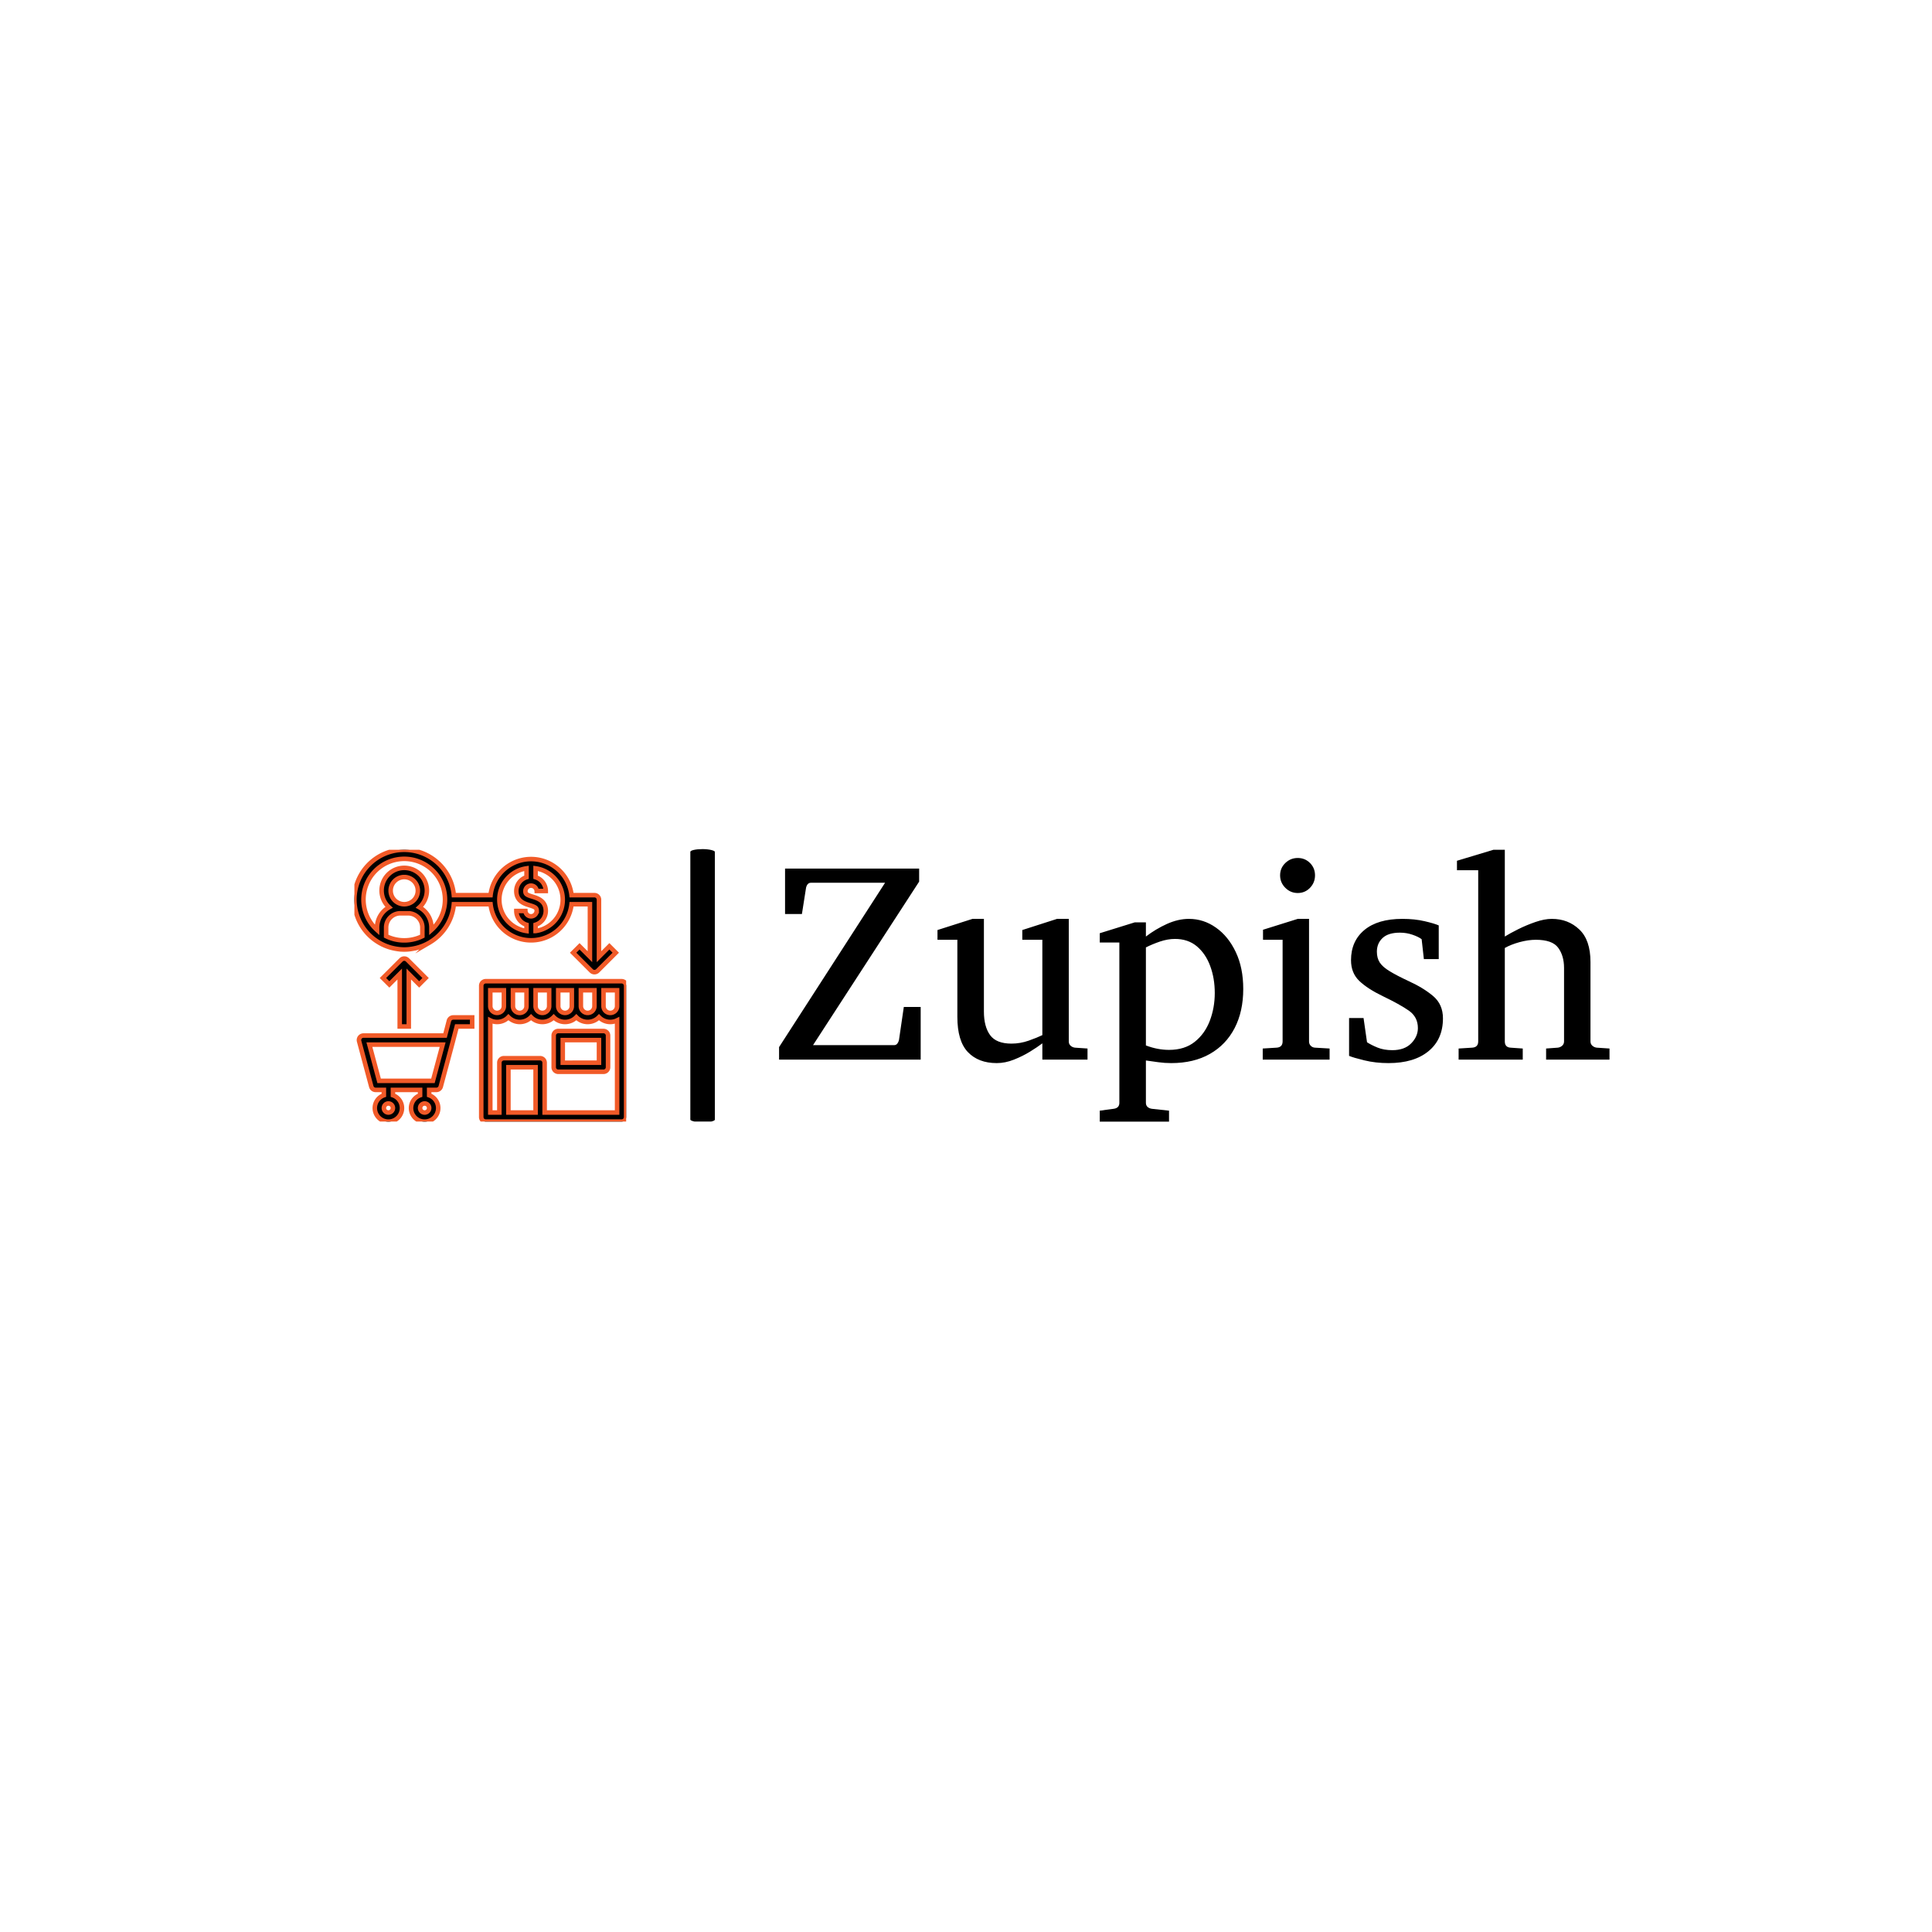 <svg xmlns="http://www.w3.org/2000/svg" version="1.1" xmlns:xlink="http://www.w3.org/1999/xlink" xmlns:svgjs="http://svgjs.dev/svgjs" width="1500" height="1500" viewBox="0 0 1500 1500"><rect width="1500" height="1500" fill="#ffffff"></rect><g transform="matrix(0.667,0,0,0.667,249.853,629.306)"><svg viewBox="0 0 405 98" data-background-color="#000000" preserveAspectRatio="xMidYMid meet" height="362" width="1500" xmlns="http://www.w3.org/2000/svg" xmlns:xlink="http://www.w3.org/1999/xlink"><g id="tight-bounds" transform="matrix(1,0,0,1,9.729,12.149)"><svg viewBox="0 0 395.52 86.101" height="86.101" width="395.52"><g><svg viewBox="0 0 597.754 130.125" height="86.101" width="395.52"><g><rect width="11.676" height="130.125" x="159.991" y="0" fill="#000000" opacity="1" stroke-width="0" stroke="transparent" fill-opacity="1" class="rect-qz-0" data-fill-palette-color="primary" rx="1%" id="qz-0" data-palette-color="#4456a6"></rect></g><g transform="matrix(1,0,0,1,202.234,0.324)"><svg viewBox="0 0 395.52 129.478" height="129.478" width="395.52"><g id="textblocktransform"><svg viewBox="0 0 395.52 129.478" height="129.478" width="395.52" id="textblock"><g><svg viewBox="0 0 395.52 129.478" height="129.478" width="395.52"><g transform="matrix(1,0,0,1,0,0)"><svg width="395.52" viewBox="1.95 -36.84 145.79 47.73" height="129.478" data-palette-color="#4456a6"><path d="M26.81-9.25L26.81 0 1.95 0 1.95-2.2 20.56-31.05 7.54-31.05Q6.91-31.05 6.69-30.2L6.69-30.2 5.96-25.56 3-25.56 3-33.54 26.54-33.54 26.54-31.25 7.91-2.54 22.14-2.54Q22.49-2.54 22.71-2.81 22.92-3.08 23-3.44L23-3.44 23.85-9.25 26.81-9.25ZM56.1-1.95L56.1 0 48.17 0 48.17-2.86Q47.31-2.2 45.99-1.39 44.68-0.59 43.16 0.01 41.65 0.61 40.16 0.61L40.16 0.61Q36.94 0.61 35.09-1.33 33.25-3.27 33.25-7.5L33.25-7.5 33.25-21.04 29.76-21.04 29.76-22.75 35.91-24.71 37.91-24.71 37.91-8.45Q37.91-5.79 39-4.3 40.09-2.81 42.75-2.81L42.75-2.81Q44.28-2.81 45.77-3.33 47.26-3.86 48.17-4.3L48.17-4.3 48.17-21.04 44.65-21.04 44.65-22.75 50.75-24.71 52.81-24.71 52.81-3.2Q52.81-2.73 53.13-2.44 53.46-2.15 53.9-2.1L53.9-2.1 56.1-1.95ZM83.44-12.4L83.44-12.4Q83.44-8.47 81.93-5.54 80.41-2.61 77.58-1 74.75 0.61 70.8 0.61L70.8 0.61Q69.67 0.61 68.57 0.46 67.48 0.32 66.35 0.15L66.35 0.15 66.35 7.59Q66.35 8.06 66.67 8.33 66.99 8.59 67.45 8.64L67.45 8.64 70.41 8.96 70.41 10.89 58.25 10.89 58.25 8.96 60.64 8.64Q61.69 8.52 61.69 7.59L61.69 7.59 61.69-20.56 58.25-20.56 58.25-22.19 64.4-24.1 66.35-24.1 66.35-21.61Q68.06-22.92 70.04-23.82 72.02-24.71 73.9-24.71L73.9-24.71Q76.48-24.71 78.64-23.18 80.81-21.66 82.12-18.9 83.44-16.14 83.44-12.4ZM78.44-11.69L78.44-11.69Q78.44-14.28 77.64-16.43 76.85-18.58 75.3-19.89 73.75-21.19 71.45-21.19L71.45-21.19Q70.19-21.19 68.82-20.73 67.45-20.26 66.35-19.7L66.35-19.7 66.35-2.49Q68.4-1.71 70.41-1.71L70.41-1.71Q73.16-1.71 74.93-3.13 76.7-4.54 77.57-6.82 78.44-9.11 78.44-11.69ZM96.04-32.35L96.04-32.35Q96.04-31.08 95.16-30.16 94.28-29.25 93.01-29.25L93.01-29.25Q91.74-29.25 90.83-30.16 89.91-31.08 89.91-32.35L89.91-32.35Q89.91-33.64 90.83-34.52 91.74-35.4 93.01-35.4L93.01-35.4Q94.28-35.4 95.16-34.52 96.04-33.64 96.04-32.35ZM98.6-1.95L98.6 0 86.86 0 86.86-1.95 89.3-2.1Q90.35-2.17 90.35-3.2L90.35-3.2 90.35-21.04 86.91-21.04 86.91-22.8 93.01-24.71 94.99-24.71 94.99-3.2Q94.99-2.73 95.29-2.43 95.6-2.12 96.04-2.1L96.04-2.1 98.6-1.95ZM117.76-23.56L117.76-17.65 115.15-17.65 114.76-21.14Q114.22-21.56 113.17-21.92 112.12-22.29 110.95-22.29L110.95-22.29Q108.9-22.29 107.9-21.35 106.9-20.41 106.9-18.95L106.9-18.95Q106.9-17.82 107.41-17.04 107.92-16.26 109.15-15.52 110.37-14.77 112.47-13.79L112.47-13.79Q115.08-12.6 116.79-11.15 118.5-9.69 118.5-7.25L118.5-7.25Q118.5-3.56 115.96-1.48 113.42 0.61 108.95 0.61L108.95 0.61Q106.66 0.61 104.71 0.13 102.77-0.34 102.02-0.66L102.02-0.66 102.02-7.3 104.56-7.3 105.17-3.05Q105.92-2.56 107.03-2.11 108.14-1.66 109.61-1.66L109.61-1.66Q111.76-1.66 112.93-2.86 114.1-4.05 114.1-5.54L114.1-5.54Q114.1-7.5 112.5-8.61 110.9-9.72 108-11.11L108-11.11Q105.26-12.43 103.81-13.82 102.36-15.21 102.36-17.46L102.36-17.46Q102.36-20.8 104.7-22.75 107.05-24.71 111.37-24.71L111.37-24.71Q113.56-24.71 115.29-24.3 117.01-23.9 117.76-23.56L117.76-23.56ZM147.74-1.95L147.74 0 136.61 0 136.61-1.95 138.66-2.1Q139.1-2.15 139.43-2.44 139.76-2.73 139.76-3.2L139.76-3.2 139.76-16.09Q139.76-18.24 138.73-19.64 137.71-21.04 134.8-21.04L134.8-21.04Q133.48-21.04 131.96-20.63 130.43-20.21 129.36-19.6L129.36-19.6 129.36-3.2Q129.36-2.17 130.36-2.1L130.36-2.1 132.51-1.95 132.51 0 121.25 0 121.25-1.95 123.64-2.1Q124.69-2.17 124.69-3.2L124.69-3.2 124.69-33.25 120.96-33.25 120.96-34.91 127.36-36.84 129.36-36.84 129.36-21.61Q130.26-22.17 131.7-22.89 133.14-23.61 134.73-24.16 136.32-24.71 137.61-24.71L137.61-24.71Q140.49-24.71 142.44-22.85 144.4-21 144.4-17.14L144.4-17.14 144.4-3.2Q144.4-2.73 144.73-2.44 145.06-2.15 145.5-2.1L145.5-2.1 147.74-1.95Z" opacity="1" transform="matrix(1,0,0,1,0,0)" fill="#000000" class="wordmark-text-0" data-fill-palette-color="primary" id="text-0"></path></svg></g></svg></g></svg></g></svg></g><g transform="matrix(1,0,0,1,0,0.324)"><svg viewBox="0 0 129.425 129.478" height="129.478" width="129.425"><g><svg xmlns="http://www.w3.org/2000/svg" data-name="Layer 1" viewBox="1.991 1.979 60.009 60.033" x="0" y="0" height="129.478" width="129.425" class="icon-icon-0" data-fill-palette-color="accent" id="icon-0"><path class="cls-1" d="M61 31H31a1 1 0 0 0-1 1V61a1 1 0 0 0 1 1H61a1 1 0 0 0 1-1V32A1 1 0 0 0 61 31Zm-1 5.5a1.5 1.5 0 0 1-3 0V33h3Zm-5 0a1.5 1.5 0 0 1-3 0V33h3Zm-5 0a1.5 1.5 0 0 1-3 0V33h3Zm-5 0a1.5 1.5 0 0 1-3 0V33h3Zm-5 0a1.5 1.5 0 0 1-3 0V33h3ZM32 33h3v3.5a1.5 1.5 0 0 1-3 0Zm4 27V50h6V60Zm8 0V49a1 1 0 0 0-1-1H35a1 1 0 0 0-1 1V60H32V39.649a3.446 3.446 0 0 0 4-0.707 3.483 3.483 0 0 0 5 0 3.483 3.483 0 0 0 5 0 3.483 3.483 0 0 0 5 0 3.483 3.483 0 0 0 5 0 3.446 3.446 0 0 0 4 0.707V60Z" stroke="#f15a28" stroke-miterlimit="10" fill="#000000" data-fill-palette-color="accent"></path><path class="cls-1" d="M20.1 55a1 1 0 0 0 0.965-0.741l2.684-10v-0.007h0L24.6 41H28V39H23.826a1 1 0 0 0-0.968 0.748L22.01 43H4a1 1 0 0 0-0.966 1.259l2.683 10A1 1 0 0 0 6.683 55H8.5v1.184a3 3 0 1 0 2 0V55h6v1.184a3 3 0 1 0 2 0V55ZM9.5 60a1 1 0 1 1 1-1A1 1 0 0 1 9.5 60Zm8 0a1 1 0 1 1 1-1A1 1 0 0 1 17.5 60ZM5.3 45H21.479l-2.146 8H7.45Z" stroke="#f15a28" stroke-miterlimit="10" fill="#000000" data-fill-palette-color="accent"></path><path class="cls-1" d="M55 12H49.941a9 9 0 0 0-17.882 0h-8.11A11 11 0 1 0 7.465 22.49c0.012 0.008 0.021 0.019 0.034 0.027s0.033 0.015 0.049 0.024a10.939 10.939 0 0 0 2.508 1.047c0.082 0.023 0.165 0.043 0.248 0.064q0.522 0.132 1.063 0.213c0.1 0.016 0.2 0.034 0.306 0.047a10.049 10.049 0 0 0 2.654 0c0.1-0.013 0.2-0.031 0.306-0.047q0.542-0.081 1.063-0.213c0.083-0.021 0.166-0.041 0.248-0.064a10.939 10.939 0 0 0 2.508-1.047c0.016-0.009 0.033-0.015 0.049-0.024s0.022-0.019 0.034-0.027A11 11 0 0 0 23.949 14h8.11a9 9 0 0 0 17.882 0H54V25.586l-2.293-2.293-1.414 1.414 4 4a1 1 0 0 0 1.414 0l4-4-1.414-1.414L56 25.586V13A1 1 0 0 0 55 12ZM13 14a3 3 0 1 1 3-3A3 3 0 0 1 13 14Zm-0.856 2h1.712A3.147 3.147 0 0 1 17 19.144V21.05l-0.07 0.034a8.487 8.487 0 0 1-0.846 0.36l-0.072 0.026a9.111 9.111 0 0 1-6.024 0l-0.072-0.026a8.487 8.487 0 0 1-0.846-0.36L9 21.05V19.144A3.147 3.147 0 0 1 12.144 16ZM19 19.689v-0.545a5.126 5.126 0 0 0-2.641-4.466 5 5 0 1 0-6.718 0A5.126 5.126 0 0 0 7 19.144v0.545a9 9 0 1 1 12 0ZM34 13a7 7 0 0 1 6-6.92V8.039a3.207 3.207 0 0 0-2.251 3.037c0 2.258 1.78 2.8 2.958 3.163 1.313 0.4 1.544 0.589 1.544 1.254a1.252 1.252 0 0 1-2.5 0h-2A3.206 3.206 0 0 0 40 18.53v1.39A7 7 0 0 1 34 13Zm8 6.92V18.53a3.206 3.206 0 0 0 2.251-3.037c0-2.262-1.781-2.806-2.96-3.167-1.312-0.4-1.542-0.588-1.542-1.25a1.252 1.252 0 0 1 2.5 0h2A3.207 3.207 0 0 0 42 8.039V6.08a6.991 6.991 0 0 1 0 13.84Z" stroke="#f15a28" stroke-miterlimit="10" fill="#000000" data-fill-palette-color="accent"></path><path class="cls-1" d="M14 41V29.414l2.293 2.293 1.414-1.414-4-4a1 1 0 0 0-1.414 0l-4 4 1.414 1.414L12 29.414V41Z" stroke="#f15a28" stroke-miterlimit="10" fill="#000000" data-fill-palette-color="accent"></path><path class="cls-1" d="M57 42H47a1 1 0 0 0-1 1v7a1 1 0 0 0 1 1H57a1 1 0 0 0 1-1V43A1 1 0 0 0 57 42Zm-1 7H48V44h8Z" stroke="#f15a28" stroke-miterlimit="10" fill="#000000" data-fill-palette-color="accent"></path></svg></g></svg></g></svg></g><defs></defs></svg><rect width="395.52" height="86.101" fill="none" stroke="none" visibility="hidden"></rect></g></svg></g></svg>
